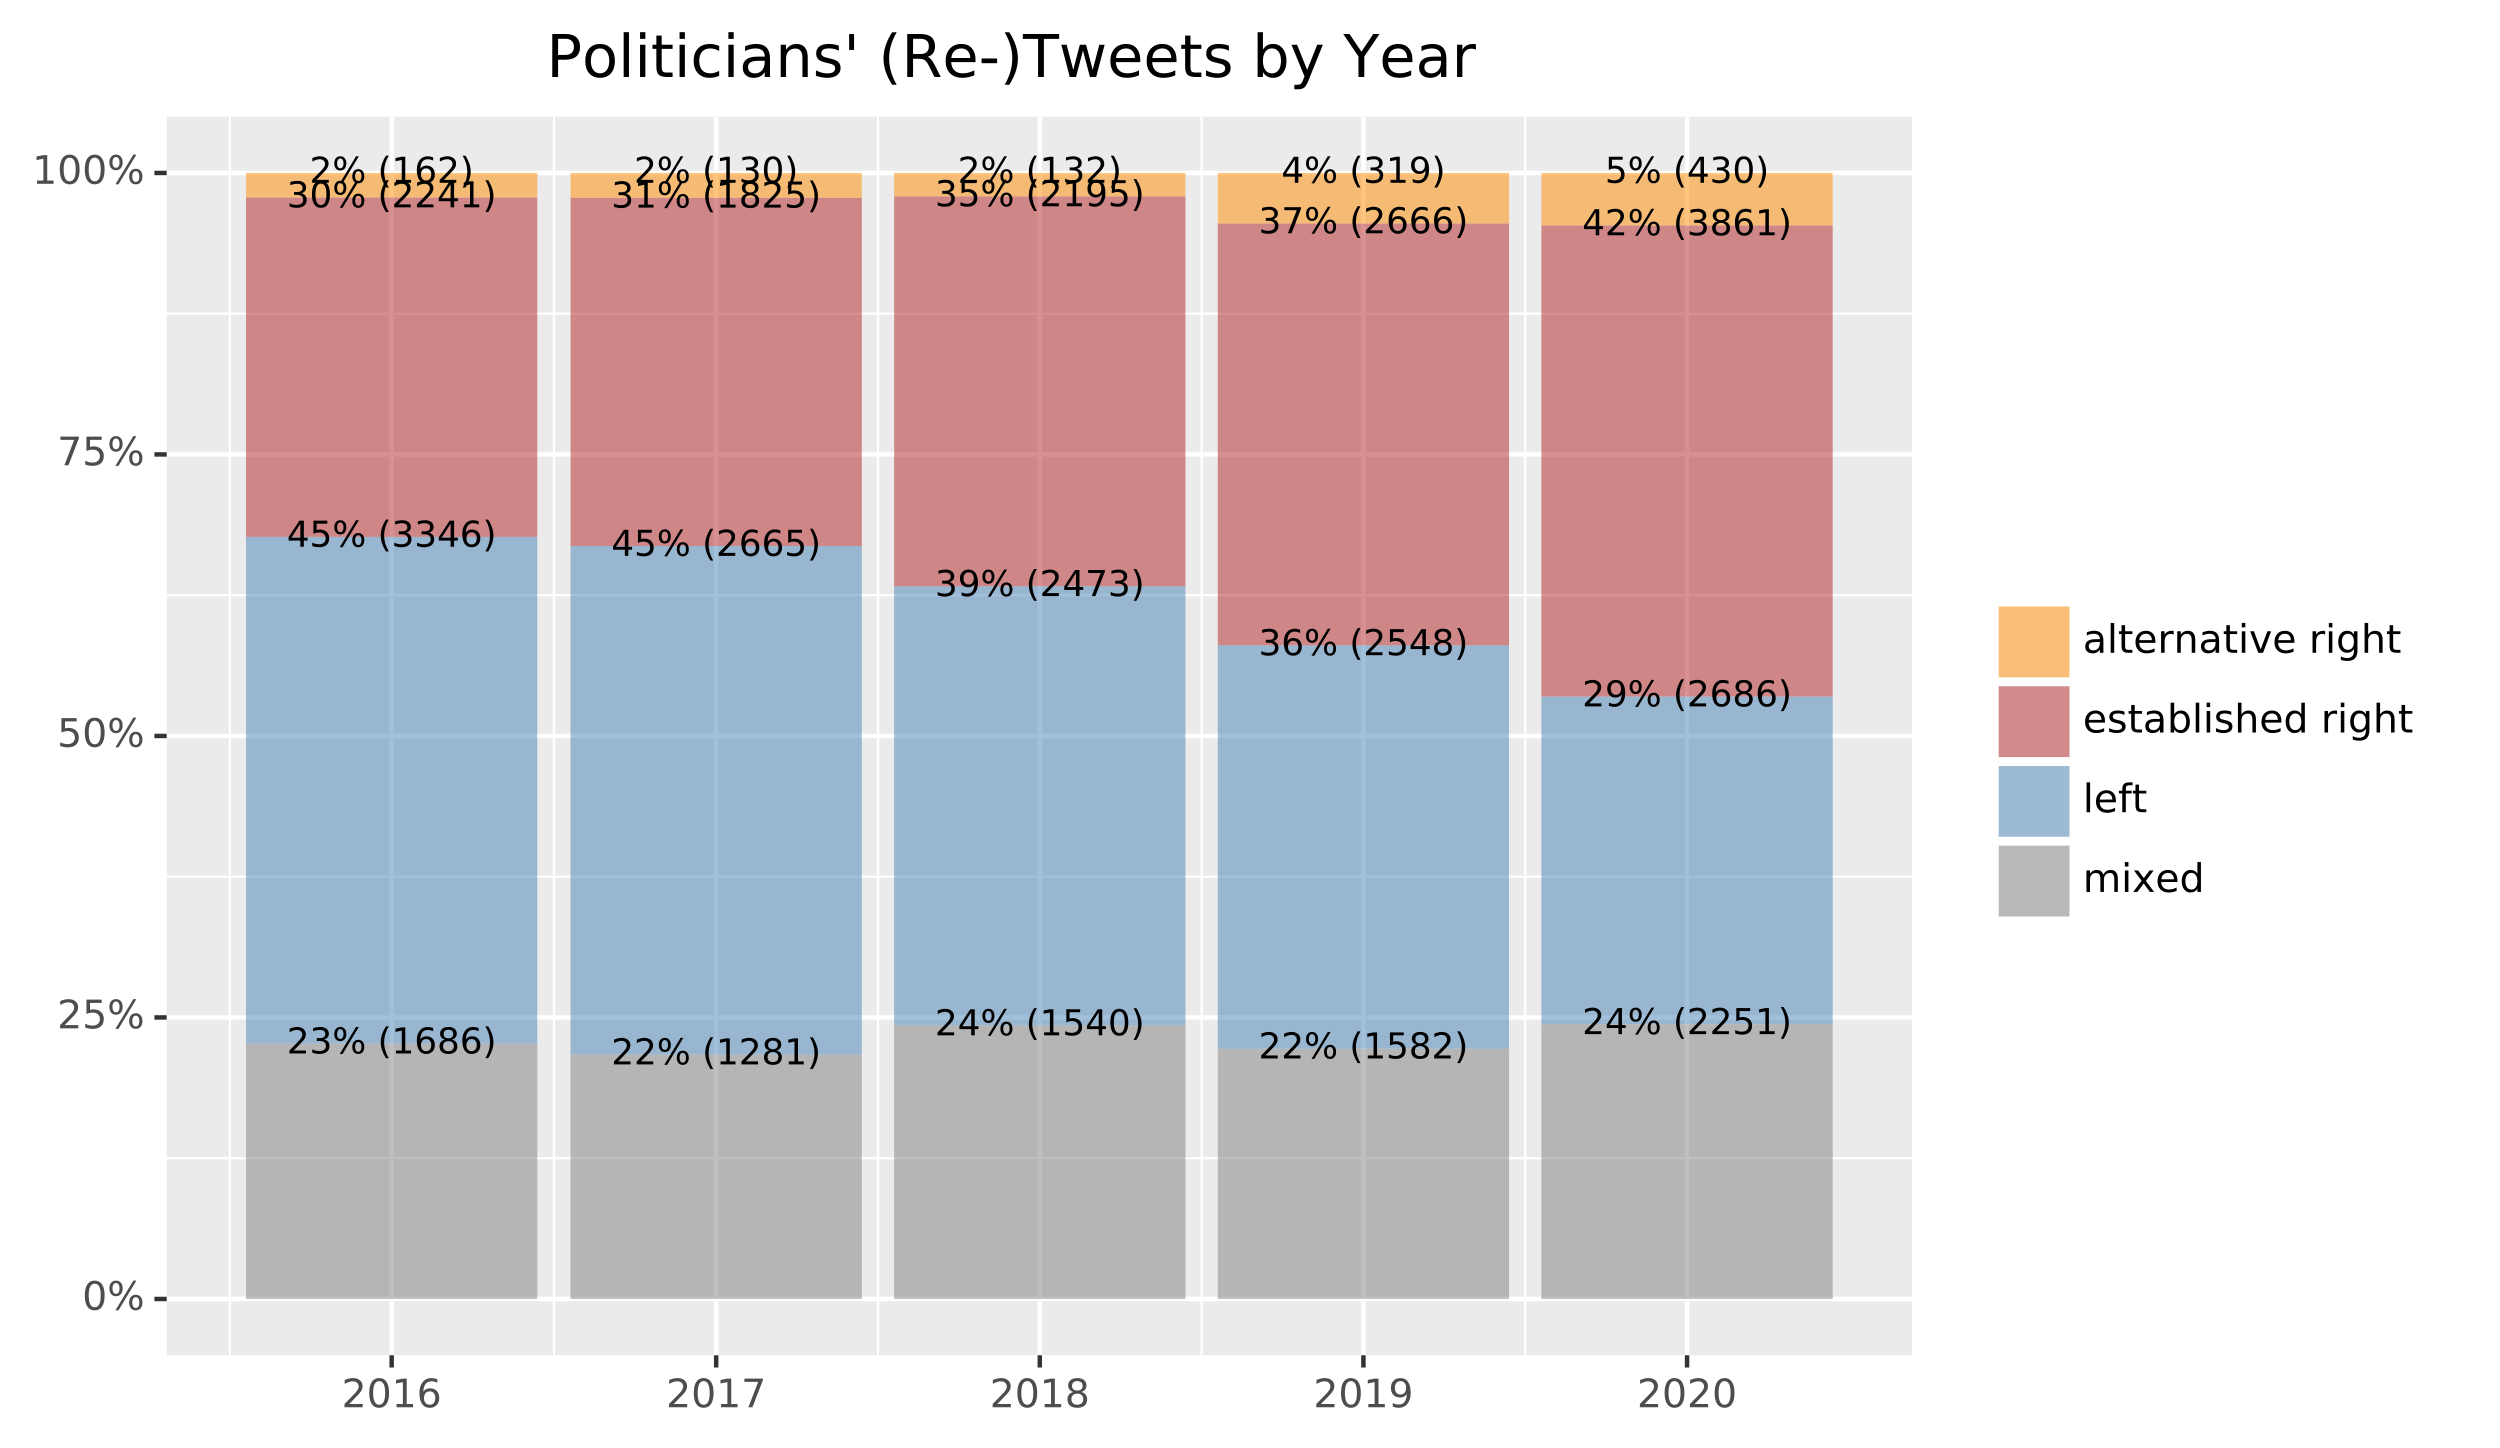 <?xml version="1.0" encoding="utf-8" standalone="no"?>
<!DOCTYPE svg PUBLIC "-//W3C//DTD SVG 1.1//EN"
  "http://www.w3.org/Graphics/SVG/1.1/DTD/svg11.dtd">
<!-- Created with matplotlib (https://matplotlib.org/) -->
<svg height="323.972pt" version="1.1" viewBox="0 0 559.501 323.972" width="559.501pt" xmlns="http://www.w3.org/2000/svg" xmlns:xlink="http://www.w3.org/1999/xlink">
 <defs>
  <style type="text/css">
*{stroke-linecap:butt;stroke-linejoin:round;}
  </style>
 </defs>
 <g id="figure_1">
  <g id="patch_1">
   <path d="M 0 323.972 
L 559.501 323.972 
L 559.501 0 
L 0 0 
z
" style="fill:#ffffff;stroke:#ffffff;stroke-linejoin:miter;"/>
  </g>
  <g id="axes_1">
   <g id="patch_2">
    <path d="M 37.308 303.305 
L 427.908 303.305 
L 427.908 26.105 
L 37.308 26.105 
z
" style="fill:#ebebeb;"/>
   </g>
   <g id="matplotlib.axis_1">
    <g id="xtick_1">
     <g id="line2d_1">
      <path clip-path="url(#p2672f83857)" d="M 87.655 303.305 
L 87.655 26.105 
" style="fill:none;stroke:#ffffff;"/>
     </g>
     <g id="line2d_2">
      <path d="M 87.655 303.305 
" style="fill:none;stroke:#333333;stroke-width:1.5;"/>
      <defs>
       <path d="M 0 0 
L 0 2.75 
" id="m03d752834e" style="stroke:#333333;"/>
      </defs>
      <g>
       <use style="fill:#333333;stroke:#333333;" x="87.655" xlink:href="#m03d752834e" y="303.305"/>
      </g>
     </g>
     <g id="text_1">
      <!-- 2016 -->
      <defs>
       <path d="M 19.188 8.297 
L 53.609 8.297 
L 53.609 0 
L 7.328 0 
L 7.328 8.297 
Q 12.938 14.109 22.625 23.891 
Q 32.328 33.688 34.812 36.531 
Q 39.547 41.844 41.422 45.531 
Q 43.312 49.219 43.312 52.781 
Q 43.312 58.594 39.234 62.25 
Q 35.156 65.922 28.609 65.922 
Q 23.969 65.922 18.812 64.312 
Q 13.672 62.703 7.812 59.422 
L 7.812 69.391 
Q 13.766 71.781 18.938 73 
Q 24.125 74.219 28.422 74.219 
Q 39.75 74.219 46.484 68.547 
Q 53.219 62.891 53.219 53.422 
Q 53.219 48.922 51.531 44.891 
Q 49.859 40.875 45.406 35.406 
Q 44.188 33.984 37.641 27.219 
Q 31.109 20.453 19.188 8.297 
z
" id="DejaVuSans-50"/>
       <path d="M 31.781 66.406 
Q 24.172 66.406 20.328 58.906 
Q 16.5 51.422 16.5 36.375 
Q 16.5 21.391 20.328 13.891 
Q 24.172 6.391 31.781 6.391 
Q 39.453 6.391 43.281 13.891 
Q 47.125 21.391 47.125 36.375 
Q 47.125 51.422 43.281 58.906 
Q 39.453 66.406 31.781 66.406 
z
M 31.781 74.219 
Q 44.047 74.219 50.516 64.516 
Q 56.984 54.828 56.984 36.375 
Q 56.984 17.969 50.516 8.266 
Q 44.047 -1.422 31.781 -1.422 
Q 19.531 -1.422 13.062 8.266 
Q 6.594 17.969 6.594 36.375 
Q 6.594 54.828 13.062 64.516 
Q 19.531 74.219 31.781 74.219 
z
" id="DejaVuSans-48"/>
       <path d="M 12.406 8.297 
L 28.516 8.297 
L 28.516 63.922 
L 10.984 60.406 
L 10.984 69.391 
L 28.422 72.906 
L 38.281 72.906 
L 38.281 8.297 
L 54.391 8.297 
L 54.391 0 
L 12.406 0 
z
" id="DejaVuSans-49"/>
       <path d="M 33.016 40.375 
Q 26.375 40.375 22.484 35.828 
Q 18.609 31.297 18.609 23.391 
Q 18.609 15.531 22.484 10.953 
Q 26.375 6.391 33.016 6.391 
Q 39.656 6.391 43.531 10.953 
Q 47.406 15.531 47.406 23.391 
Q 47.406 31.297 43.531 35.828 
Q 39.656 40.375 33.016 40.375 
z
M 52.594 71.297 
L 52.594 62.312 
Q 48.875 64.062 45.094 64.984 
Q 41.312 65.922 37.594 65.922 
Q 27.828 65.922 22.672 59.328 
Q 17.531 52.734 16.797 39.406 
Q 19.672 43.656 24.016 45.922 
Q 28.375 48.188 33.594 48.188 
Q 44.578 48.188 50.953 41.516 
Q 57.328 34.859 57.328 23.391 
Q 57.328 12.156 50.688 5.359 
Q 44.047 -1.422 33.016 -1.422 
Q 20.359 -1.422 13.672 8.266 
Q 6.984 17.969 6.984 36.375 
Q 6.984 53.656 15.188 63.938 
Q 23.391 74.219 37.203 74.219 
Q 40.922 74.219 44.703 73.484 
Q 48.484 72.75 52.594 71.297 
z
" id="DejaVuSans-54"/>
      </defs>
      <g style="fill:#4d4d4d;" transform="translate(76.457 314.942)scale(0.088 -0.088)">
       <use xlink:href="#DejaVuSans-50"/>
       <use x="63.623" xlink:href="#DejaVuSans-48"/>
       <use x="127.246" xlink:href="#DejaVuSans-49"/>
       <use x="190.869" xlink:href="#DejaVuSans-54"/>
      </g>
     </g>
    </g>
    <g id="xtick_2">
     <g id="line2d_3">
      <path clip-path="url(#p2672f83857)" d="M 160.281 303.305 
L 160.281 26.105 
" style="fill:none;stroke:#ffffff;"/>
     </g>
     <g id="line2d_4">
      <path d="M 160.281 303.305 
" style="fill:none;stroke:#333333;stroke-width:1.5;"/>
      <g>
       <use style="fill:#333333;stroke:#333333;" x="160.281" xlink:href="#m03d752834e" y="303.305"/>
      </g>
     </g>
     <g id="text_2">
      <!-- 2017 -->
      <defs>
       <path d="M 8.203 72.906 
L 55.078 72.906 
L 55.078 68.703 
L 28.609 0 
L 18.312 0 
L 43.219 64.594 
L 8.203 64.594 
z
" id="DejaVuSans-55"/>
      </defs>
      <g style="fill:#4d4d4d;" transform="translate(149.083 314.942)scale(0.088 -0.088)">
       <use xlink:href="#DejaVuSans-50"/>
       <use x="63.623" xlink:href="#DejaVuSans-48"/>
       <use x="127.246" xlink:href="#DejaVuSans-49"/>
       <use x="190.869" xlink:href="#DejaVuSans-55"/>
      </g>
     </g>
    </g>
    <g id="xtick_3">
     <g id="line2d_5">
      <path clip-path="url(#p2672f83857)" d="M 232.708 303.305 
L 232.708 26.105 
" style="fill:none;stroke:#ffffff;"/>
     </g>
     <g id="line2d_6">
      <path d="M 232.708 303.305 
" style="fill:none;stroke:#333333;stroke-width:1.5;"/>
      <g>
       <use style="fill:#333333;stroke:#333333;" x="232.708" xlink:href="#m03d752834e" y="303.305"/>
      </g>
     </g>
     <g id="text_3">
      <!-- 2018 -->
      <defs>
       <path d="M 31.781 34.625 
Q 24.75 34.625 20.719 30.859 
Q 16.703 27.094 16.703 20.516 
Q 16.703 13.922 20.719 10.156 
Q 24.75 6.391 31.781 6.391 
Q 38.812 6.391 42.859 10.172 
Q 46.922 13.969 46.922 20.516 
Q 46.922 27.094 42.891 30.859 
Q 38.875 34.625 31.781 34.625 
z
M 21.922 38.812 
Q 15.578 40.375 12.031 44.719 
Q 8.5 49.078 8.5 55.328 
Q 8.5 64.062 14.719 69.141 
Q 20.953 74.219 31.781 74.219 
Q 42.672 74.219 48.875 69.141 
Q 55.078 64.062 55.078 55.328 
Q 55.078 49.078 51.531 44.719 
Q 48 40.375 41.703 38.812 
Q 48.828 37.156 52.797 32.312 
Q 56.781 27.484 56.781 20.516 
Q 56.781 9.906 50.312 4.234 
Q 43.844 -1.422 31.781 -1.422 
Q 19.734 -1.422 13.25 4.234 
Q 6.781 9.906 6.781 20.516 
Q 6.781 27.484 10.781 32.312 
Q 14.797 37.156 21.922 38.812 
z
M 18.312 54.391 
Q 18.312 48.734 21.844 45.562 
Q 25.391 42.391 31.781 42.391 
Q 38.141 42.391 41.719 45.562 
Q 45.312 48.734 45.312 54.391 
Q 45.312 60.062 41.719 63.234 
Q 38.141 66.406 31.781 66.406 
Q 25.391 66.406 21.844 63.234 
Q 18.312 60.062 18.312 54.391 
z
" id="DejaVuSans-56"/>
      </defs>
      <g style="fill:#4d4d4d;" transform="translate(221.51 314.942)scale(0.088 -0.088)">
       <use xlink:href="#DejaVuSans-50"/>
       <use x="63.623" xlink:href="#DejaVuSans-48"/>
       <use x="127.246" xlink:href="#DejaVuSans-49"/>
       <use x="190.869" xlink:href="#DejaVuSans-56"/>
      </g>
     </g>
    </g>
    <g id="xtick_4">
     <g id="line2d_7">
      <path clip-path="url(#p2672f83857)" d="M 305.135 303.305 
L 305.135 26.105 
" style="fill:none;stroke:#ffffff;"/>
     </g>
     <g id="line2d_8">
      <path d="M 305.135 303.305 
" style="fill:none;stroke:#333333;stroke-width:1.5;"/>
      <g>
       <use style="fill:#333333;stroke:#333333;" x="305.135" xlink:href="#m03d752834e" y="303.305"/>
      </g>
     </g>
     <g id="text_4">
      <!-- 2019 -->
      <defs>
       <path d="M 10.984 1.516 
L 10.984 10.5 
Q 14.703 8.734 18.5 7.812 
Q 22.312 6.891 25.984 6.891 
Q 35.75 6.891 40.891 13.453 
Q 46.047 20.016 46.781 33.406 
Q 43.953 29.203 39.594 26.953 
Q 35.25 24.703 29.984 24.703 
Q 19.047 24.703 12.672 31.312 
Q 6.297 37.938 6.297 49.422 
Q 6.297 60.641 12.938 67.422 
Q 19.578 74.219 30.609 74.219 
Q 43.266 74.219 49.922 64.516 
Q 56.594 54.828 56.594 36.375 
Q 56.594 19.141 48.406 8.859 
Q 40.234 -1.422 26.422 -1.422 
Q 22.703 -1.422 18.891 -0.688 
Q 15.094 0.047 10.984 1.516 
z
M 30.609 32.422 
Q 37.25 32.422 41.125 36.953 
Q 45.016 41.5 45.016 49.422 
Q 45.016 57.281 41.125 61.844 
Q 37.25 66.406 30.609 66.406 
Q 23.969 66.406 20.094 61.844 
Q 16.219 57.281 16.219 49.422 
Q 16.219 41.5 20.094 36.953 
Q 23.969 32.422 30.609 32.422 
z
" id="DejaVuSans-57"/>
      </defs>
      <g style="fill:#4d4d4d;" transform="translate(293.937 314.942)scale(0.088 -0.088)">
       <use xlink:href="#DejaVuSans-50"/>
       <use x="63.623" xlink:href="#DejaVuSans-48"/>
       <use x="127.246" xlink:href="#DejaVuSans-49"/>
       <use x="190.869" xlink:href="#DejaVuSans-57"/>
      </g>
     </g>
    </g>
    <g id="xtick_5">
     <g id="line2d_9">
      <path clip-path="url(#p2672f83857)" d="M 377.562 303.305 
L 377.562 26.105 
" style="fill:none;stroke:#ffffff;"/>
     </g>
     <g id="line2d_10">
      <path d="M 377.562 303.305 
" style="fill:none;stroke:#333333;stroke-width:1.5;"/>
      <g>
       <use style="fill:#333333;stroke:#333333;" x="377.562" xlink:href="#m03d752834e" y="303.305"/>
      </g>
     </g>
     <g id="text_5">
      <!-- 2020 -->
      <g style="fill:#4d4d4d;" transform="translate(366.364 314.942)scale(0.088 -0.088)">
       <use xlink:href="#DejaVuSans-50"/>
       <use x="63.623" xlink:href="#DejaVuSans-48"/>
       <use x="127.246" xlink:href="#DejaVuSans-50"/>
       <use x="190.869" xlink:href="#DejaVuSans-48"/>
      </g>
     </g>
    </g>
    <g id="xtick_6">
     <g id="line2d_11">
      <path clip-path="url(#p2672f83857)" d="M 51.442 303.305 
L 51.442 26.105 
" style="fill:none;stroke:#ffffff;stroke-width:0.5;"/>
     </g>
    </g>
    <g id="xtick_7">
     <g id="line2d_12">
      <path clip-path="url(#p2672f83857)" d="M 123.968 303.305 
L 123.968 26.105 
" style="fill:none;stroke:#ffffff;stroke-width:0.5;"/>
     </g>
    </g>
    <g id="xtick_8">
     <g id="line2d_13">
      <path clip-path="url(#p2672f83857)" d="M 196.494 303.305 
L 196.494 26.105 
" style="fill:none;stroke:#ffffff;stroke-width:0.5;"/>
     </g>
    </g>
    <g id="xtick_9">
     <g id="line2d_14">
      <path clip-path="url(#p2672f83857)" d="M 268.921 303.305 
L 268.921 26.105 
" style="fill:none;stroke:#ffffff;stroke-width:0.5;"/>
     </g>
    </g>
    <g id="xtick_10">
     <g id="line2d_15">
      <path clip-path="url(#p2672f83857)" d="M 341.348 303.305 
L 341.348 26.105 
" style="fill:none;stroke:#ffffff;stroke-width:0.5;"/>
     </g>
    </g>
   </g>
   <g id="matplotlib.axis_2">
    <g id="ytick_1">
     <g id="line2d_16">
      <path clip-path="url(#p2672f83857)" d="M 37.308 290.705 
L 427.908 290.705 
" style="fill:none;stroke:#ffffff;"/>
     </g>
     <g id="line2d_17">
      <path d="M 37.308 290.705 
" style="fill:none;stroke:#333333;stroke-width:1.5;"/>
      <defs>
       <path d="M 0 0 
L -2.75 0 
" id="m0a51721f19" style="stroke:#333333;"/>
      </defs>
      <g>
       <use style="fill:#333333;stroke:#333333;" x="37.308" xlink:href="#m0a51721f19" y="290.705"/>
      </g>
     </g>
     <g id="text_6">
      <!-- 0% -->
      <defs>
       <path d="M 72.703 32.078 
Q 68.453 32.078 66.031 28.469 
Q 63.625 24.859 63.625 18.406 
Q 63.625 12.062 66.031 8.422 
Q 68.453 4.781 72.703 4.781 
Q 76.859 4.781 79.266 8.422 
Q 81.688 12.062 81.688 18.406 
Q 81.688 24.812 79.266 28.438 
Q 76.859 32.078 72.703 32.078 
z
M 72.703 38.281 
Q 80.422 38.281 84.953 32.906 
Q 89.5 27.547 89.5 18.406 
Q 89.5 9.281 84.938 3.922 
Q 80.375 -1.422 72.703 -1.422 
Q 64.891 -1.422 60.344 3.922 
Q 55.812 9.281 55.812 18.406 
Q 55.812 27.594 60.375 32.938 
Q 64.938 38.281 72.703 38.281 
z
M 22.312 68.016 
Q 18.109 68.016 15.688 64.375 
Q 13.281 60.75 13.281 54.391 
Q 13.281 47.953 15.672 44.328 
Q 18.062 40.719 22.312 40.719 
Q 26.562 40.719 28.969 44.328 
Q 31.391 47.953 31.391 54.391 
Q 31.391 60.688 28.953 64.344 
Q 26.516 68.016 22.312 68.016 
z
M 66.406 74.219 
L 74.219 74.219 
L 28.609 -1.422 
L 20.797 -1.422 
z
M 22.312 74.219 
Q 30.031 74.219 34.609 68.875 
Q 39.203 63.531 39.203 54.391 
Q 39.203 45.172 34.641 39.844 
Q 30.078 34.516 22.312 34.516 
Q 14.547 34.516 10.031 39.859 
Q 5.516 45.219 5.516 54.391 
Q 5.516 63.484 10.047 68.844 
Q 14.594 74.219 22.312 74.219 
z
" id="DejaVuSans-37"/>
      </defs>
      <g style="fill:#4d4d4d;" transform="translate(18.398 293.134)scale(0.088 -0.088)">
       <use xlink:href="#DejaVuSans-48"/>
       <use x="63.623" xlink:href="#DejaVuSans-37"/>
      </g>
     </g>
    </g>
    <g id="ytick_2">
     <g id="line2d_18">
      <path clip-path="url(#p2672f83857)" d="M 37.308 227.705 
L 427.908 227.705 
" style="fill:none;stroke:#ffffff;"/>
     </g>
     <g id="line2d_19">
      <path d="M 37.308 227.705 
" style="fill:none;stroke:#333333;stroke-width:1.5;"/>
      <g>
       <use style="fill:#333333;stroke:#333333;" x="37.308" xlink:href="#m0a51721f19" y="227.705"/>
      </g>
     </g>
     <g id="text_7">
      <!-- 25% -->
      <defs>
       <path d="M 10.797 72.906 
L 49.516 72.906 
L 49.516 64.594 
L 19.828 64.594 
L 19.828 46.734 
Q 21.969 47.469 24.109 47.828 
Q 26.266 48.188 28.422 48.188 
Q 40.625 48.188 47.75 41.5 
Q 54.891 34.812 54.891 23.391 
Q 54.891 11.625 47.562 5.094 
Q 40.234 -1.422 26.906 -1.422 
Q 22.312 -1.422 17.547 -0.641 
Q 12.797 0.141 7.719 1.703 
L 7.719 11.625 
Q 12.109 9.234 16.797 8.062 
Q 21.484 6.891 26.703 6.891 
Q 35.156 6.891 40.078 11.328 
Q 45.016 15.766 45.016 23.391 
Q 45.016 31 40.078 35.438 
Q 35.156 39.891 26.703 39.891 
Q 22.75 39.891 18.812 39.016 
Q 14.891 38.141 10.797 36.281 
z
" id="DejaVuSans-53"/>
      </defs>
      <g style="fill:#4d4d4d;" transform="translate(12.799 230.134)scale(0.088 -0.088)">
       <use xlink:href="#DejaVuSans-50"/>
       <use x="63.623" xlink:href="#DejaVuSans-53"/>
       <use x="127.246" xlink:href="#DejaVuSans-37"/>
      </g>
     </g>
    </g>
    <g id="ytick_3">
     <g id="line2d_20">
      <path clip-path="url(#p2672f83857)" d="M 37.308 164.705 
L 427.908 164.705 
" style="fill:none;stroke:#ffffff;"/>
     </g>
     <g id="line2d_21">
      <path d="M 37.308 164.705 
" style="fill:none;stroke:#333333;stroke-width:1.5;"/>
      <g>
       <use style="fill:#333333;stroke:#333333;" x="37.308" xlink:href="#m0a51721f19" y="164.705"/>
      </g>
     </g>
     <g id="text_8">
      <!-- 50% -->
      <g style="fill:#4d4d4d;" transform="translate(12.799 167.134)scale(0.088 -0.088)">
       <use xlink:href="#DejaVuSans-53"/>
       <use x="63.623" xlink:href="#DejaVuSans-48"/>
       <use x="127.246" xlink:href="#DejaVuSans-37"/>
      </g>
     </g>
    </g>
    <g id="ytick_4">
     <g id="line2d_22">
      <path clip-path="url(#p2672f83857)" d="M 37.308 101.705 
L 427.908 101.705 
" style="fill:none;stroke:#ffffff;"/>
     </g>
     <g id="line2d_23">
      <path d="M 37.308 101.705 
" style="fill:none;stroke:#333333;stroke-width:1.5;"/>
      <g>
       <use style="fill:#333333;stroke:#333333;" x="37.308" xlink:href="#m0a51721f19" y="101.705"/>
      </g>
     </g>
     <g id="text_9">
      <!-- 75% -->
      <g style="fill:#4d4d4d;" transform="translate(12.799 104.134)scale(0.088 -0.088)">
       <use xlink:href="#DejaVuSans-55"/>
       <use x="63.623" xlink:href="#DejaVuSans-53"/>
       <use x="127.246" xlink:href="#DejaVuSans-37"/>
      </g>
     </g>
    </g>
    <g id="ytick_5">
     <g id="line2d_24">
      <path clip-path="url(#p2672f83857)" d="M 37.308 38.705 
L 427.908 38.705 
" style="fill:none;stroke:#ffffff;"/>
     </g>
     <g id="line2d_25">
      <path d="M 37.308 38.705 
" style="fill:none;stroke:#333333;stroke-width:1.5;"/>
      <g>
       <use style="fill:#333333;stroke:#333333;" x="37.308" xlink:href="#m0a51721f19" y="38.705"/>
      </g>
     </g>
     <g id="text_10">
      <!-- 100% -->
      <g style="fill:#4d4d4d;" transform="translate(7.2 41.134)scale(0.088 -0.088)">
       <use xlink:href="#DejaVuSans-49"/>
       <use x="63.623" xlink:href="#DejaVuSans-48"/>
       <use x="127.246" xlink:href="#DejaVuSans-48"/>
       <use x="190.869" xlink:href="#DejaVuSans-37"/>
      </g>
     </g>
    </g>
    <g id="ytick_6">
     <g id="line2d_26">
      <path clip-path="url(#p2672f83857)" d="M 37.308 259.205 
L 427.908 259.205 
" style="fill:none;stroke:#ffffff;stroke-width:0.5;"/>
     </g>
    </g>
    <g id="ytick_7">
     <g id="line2d_27">
      <path clip-path="url(#p2672f83857)" d="M 37.308 196.205 
L 427.908 196.205 
" style="fill:none;stroke:#ffffff;stroke-width:0.5;"/>
     </g>
    </g>
    <g id="ytick_8">
     <g id="line2d_28">
      <path clip-path="url(#p2672f83857)" d="M 37.308 133.205 
L 427.908 133.205 
" style="fill:none;stroke:#ffffff;stroke-width:0.5;"/>
     </g>
    </g>
    <g id="ytick_9">
     <g id="line2d_29">
      <path clip-path="url(#p2672f83857)" d="M 37.308 70.205 
L 427.908 70.205 
" style="fill:none;stroke:#ffffff;stroke-width:0.5;"/>
     </g>
    </g>
   </g>
   <g id="PolyCollection_1">
    <path clip-path="url(#p2672f83857)" d="M 55.063 290.705 
L 55.063 233.561 
L 120.247 233.561 
L 120.247 290.705 
z
" style="fill:#808080;fill-opacity:0.502;"/>
    <path clip-path="url(#p2672f83857)" d="M 55.063 233.561 
L 55.063 120.152 
L 120.247 120.152 
L 120.247 233.561 
z
" style="fill:#4682b4;fill-opacity:0.502;"/>
    <path clip-path="url(#p2672f83857)" d="M 55.063 120.152 
L 55.063 44.196 
L 120.247 44.196 
L 120.247 120.152 
z
" style="fill:#b22222;fill-opacity:0.502;"/>
    <path clip-path="url(#p2672f83857)" d="M 55.063 44.196 
L 55.063 38.705 
L 120.247 38.705 
L 120.247 44.196 
z
" style="fill:#ff8c00;fill-opacity:0.502;"/>
    <path clip-path="url(#p2672f83857)" d="M 127.688 290.705 
L 127.688 236.001 
L 192.873 236.001 
L 192.873 290.705 
z
" style="fill:#808080;fill-opacity:0.502;"/>
    <path clip-path="url(#p2672f83857)" d="M 127.688 236.001 
L 127.688 122.193 
L 192.873 122.193 
L 192.873 236.001 
z
" style="fill:#4682b4;fill-opacity:0.502;"/>
    <path clip-path="url(#p2672f83857)" d="M 127.688 122.193 
L 127.688 44.257 
L 192.873 44.257 
L 192.873 122.193 
z
" style="fill:#b22222;fill-opacity:0.502;"/>
    <path clip-path="url(#p2672f83857)" d="M 127.688 44.257 
L 127.688 38.705 
L 192.873 38.705 
L 192.873 44.257 
z
" style="fill:#ff8c00;fill-opacity:0.502;"/>
    <path clip-path="url(#p2672f83857)" d="M 200.115 290.705 
L 200.115 229.494 
L 265.3 229.494 
L 265.3 290.705 
z
" style="fill:#808080;fill-opacity:0.502;"/>
    <path clip-path="url(#p2672f83857)" d="M 200.115 229.494 
L 200.115 131.198 
L 265.3 131.198 
L 265.3 229.494 
z
" style="fill:#4682b4;fill-opacity:0.502;"/>
    <path clip-path="url(#p2672f83857)" d="M 200.115 131.198 
L 200.115 43.952 
L 265.3 43.952 
L 265.3 131.198 
z
" style="fill:#b22222;fill-opacity:0.502;"/>
    <path clip-path="url(#p2672f83857)" d="M 200.115 43.952 
L 200.115 38.705 
L 265.3 38.705 
L 265.3 43.952 
z
" style="fill:#ff8c00;fill-opacity:0.502;"/>
    <path clip-path="url(#p2672f83857)" d="M 272.542 290.705 
L 272.542 234.674 
L 337.727 234.674 
L 337.727 290.705 
z
" style="fill:#808080;fill-opacity:0.502;"/>
    <path clip-path="url(#p2672f83857)" d="M 272.542 234.674 
L 272.542 144.428 
L 337.727 144.428 
L 337.727 234.674 
z
" style="fill:#4682b4;fill-opacity:0.502;"/>
    <path clip-path="url(#p2672f83857)" d="M 272.542 144.428 
L 272.542 50.004 
L 337.727 50.004 
L 337.727 144.428 
z
" style="fill:#b22222;fill-opacity:0.502;"/>
    <path clip-path="url(#p2672f83857)" d="M 272.542 50.004 
L 272.542 38.705 
L 337.727 38.705 
L 337.727 50.004 
z
" style="fill:#ff8c00;fill-opacity:0.502;"/>
    <path clip-path="url(#p2672f83857)" d="M 344.969 290.705 
L 344.969 229.235 
L 410.154 229.235 
L 410.154 290.705 
z
" style="fill:#808080;fill-opacity:0.502;"/>
    <path clip-path="url(#p2672f83857)" d="M 344.969 229.235 
L 344.969 155.885 
L 410.154 155.885 
L 410.154 229.235 
z
" style="fill:#4682b4;fill-opacity:0.502;"/>
    <path clip-path="url(#p2672f83857)" d="M 344.969 155.885 
L 344.969 50.448 
L 410.154 50.448 
L 410.154 155.885 
z
" style="fill:#b22222;fill-opacity:0.502;"/>
    <path clip-path="url(#p2672f83857)" d="M 344.969 50.448 
L 344.969 38.705 
L 410.154 38.705 
L 410.154 50.448 
z
" style="fill:#ff8c00;fill-opacity:0.502;"/>
   </g>
   <g id="text_11">
    <g clip-path="url(#p2672f83857)">
     <!-- 2% (162) -->
     <defs>
      <path id="DejaVuSans-32"/>
      <path d="M 31 75.875 
Q 24.469 64.656 21.281 53.656 
Q 18.109 42.672 18.109 31.391 
Q 18.109 20.125 21.312 9.062 
Q 24.516 -2 31 -13.188 
L 23.188 -13.188 
Q 15.875 -1.703 12.234 9.375 
Q 8.594 20.453 8.594 31.391 
Q 8.594 42.281 12.203 53.312 
Q 15.828 64.359 23.188 75.875 
z
" id="DejaVuSans-40"/>
      <path d="M 8.016 75.875 
L 15.828 75.875 
Q 23.141 64.359 26.781 53.312 
Q 30.422 42.281 30.422 31.391 
Q 30.422 20.453 26.781 9.375 
Q 23.141 -1.703 15.828 -13.188 
L 8.016 -13.188 
Q 14.5 -2 17.703 9.062 
Q 20.906 20.125 20.906 31.391 
Q 20.906 42.672 17.703 53.656 
Q 14.5 64.656 8.016 75.875 
z
" id="DejaVuSans-41"/>
     </defs>
     <g transform="translate(69.282 40.913)scale(0.08 -0.08)">
      <use xlink:href="#DejaVuSans-50"/>
      <use x="63.623" xlink:href="#DejaVuSans-37"/>
      <use x="158.643" xlink:href="#DejaVuSans-32"/>
      <use x="190.43" xlink:href="#DejaVuSans-40"/>
      <use x="229.443" xlink:href="#DejaVuSans-49"/>
      <use x="293.066" xlink:href="#DejaVuSans-54"/>
      <use x="356.689" xlink:href="#DejaVuSans-50"/>
      <use x="420.312" xlink:href="#DejaVuSans-41"/>
     </g>
    </g>
   </g>
   <g id="text_12">
    <g clip-path="url(#p2672f83857)">
     <!-- 2% (130) -->
     <defs>
      <path d="M 40.578 39.312 
Q 47.656 37.797 51.625 33 
Q 55.609 28.219 55.609 21.188 
Q 55.609 10.406 48.188 4.484 
Q 40.766 -1.422 27.094 -1.422 
Q 22.516 -1.422 17.656 -0.516 
Q 12.797 0.391 7.625 2.203 
L 7.625 11.719 
Q 11.719 9.328 16.594 8.109 
Q 21.484 6.891 26.812 6.891 
Q 36.078 6.891 40.938 10.547 
Q 45.797 14.203 45.797 21.188 
Q 45.797 27.641 41.281 31.266 
Q 36.766 34.906 28.719 34.906 
L 20.219 34.906 
L 20.219 43.016 
L 29.109 43.016 
Q 36.375 43.016 40.234 45.922 
Q 44.094 48.828 44.094 54.297 
Q 44.094 59.906 40.109 62.906 
Q 36.141 65.922 28.719 65.922 
Q 24.656 65.922 20.016 65.031 
Q 15.375 64.156 9.812 62.312 
L 9.812 71.094 
Q 15.438 72.656 20.344 73.438 
Q 25.25 74.219 29.594 74.219 
Q 40.828 74.219 47.359 69.109 
Q 53.906 64.016 53.906 55.328 
Q 53.906 49.266 50.438 45.094 
Q 46.969 40.922 40.578 39.312 
z
" id="DejaVuSans-51"/>
     </defs>
     <g transform="translate(141.907 40.913)scale(0.08 -0.08)">
      <use xlink:href="#DejaVuSans-50"/>
      <use x="63.623" xlink:href="#DejaVuSans-37"/>
      <use x="158.643" xlink:href="#DejaVuSans-32"/>
      <use x="190.43" xlink:href="#DejaVuSans-40"/>
      <use x="229.443" xlink:href="#DejaVuSans-49"/>
      <use x="293.066" xlink:href="#DejaVuSans-51"/>
      <use x="356.689" xlink:href="#DejaVuSans-48"/>
      <use x="420.312" xlink:href="#DejaVuSans-41"/>
     </g>
    </g>
   </g>
   <g id="text_13">
    <g clip-path="url(#p2672f83857)">
     <!-- 2% (132) -->
     <g transform="translate(214.334 40.913)scale(0.08 -0.08)">
      <use xlink:href="#DejaVuSans-50"/>
      <use x="63.623" xlink:href="#DejaVuSans-37"/>
      <use x="158.643" xlink:href="#DejaVuSans-32"/>
      <use x="190.43" xlink:href="#DejaVuSans-40"/>
      <use x="229.443" xlink:href="#DejaVuSans-49"/>
      <use x="293.066" xlink:href="#DejaVuSans-51"/>
      <use x="356.689" xlink:href="#DejaVuSans-50"/>
      <use x="420.312" xlink:href="#DejaVuSans-41"/>
     </g>
    </g>
   </g>
   <g id="text_14">
    <g clip-path="url(#p2672f83857)">
     <!-- 4% (319) -->
     <defs>
      <path d="M 37.797 64.312 
L 12.891 25.391 
L 37.797 25.391 
z
M 35.203 72.906 
L 47.609 72.906 
L 47.609 25.391 
L 58.016 25.391 
L 58.016 17.188 
L 47.609 17.188 
L 47.609 0 
L 37.797 0 
L 37.797 17.188 
L 4.891 17.188 
L 4.891 26.703 
z
" id="DejaVuSans-52"/>
     </defs>
     <g transform="translate(286.762 40.913)scale(0.08 -0.08)">
      <use xlink:href="#DejaVuSans-52"/>
      <use x="63.623" xlink:href="#DejaVuSans-37"/>
      <use x="158.643" xlink:href="#DejaVuSans-32"/>
      <use x="190.43" xlink:href="#DejaVuSans-40"/>
      <use x="229.443" xlink:href="#DejaVuSans-51"/>
      <use x="293.066" xlink:href="#DejaVuSans-49"/>
      <use x="356.689" xlink:href="#DejaVuSans-57"/>
      <use x="420.312" xlink:href="#DejaVuSans-41"/>
     </g>
    </g>
   </g>
   <g id="text_15">
    <g clip-path="url(#p2672f83857)">
     <!-- 5% (430) -->
     <g transform="translate(359.189 40.913)scale(0.08 -0.08)">
      <use xlink:href="#DejaVuSans-53"/>
      <use x="63.623" xlink:href="#DejaVuSans-37"/>
      <use x="158.643" xlink:href="#DejaVuSans-32"/>
      <use x="190.43" xlink:href="#DejaVuSans-40"/>
      <use x="229.443" xlink:href="#DejaVuSans-52"/>
      <use x="293.066" xlink:href="#DejaVuSans-51"/>
      <use x="356.689" xlink:href="#DejaVuSans-48"/>
      <use x="420.312" xlink:href="#DejaVuSans-41"/>
     </g>
    </g>
   </g>
   <g id="text_16">
    <g clip-path="url(#p2672f83857)">
     <!-- 30% (2241) -->
     <g transform="translate(64.192 46.404)scale(0.08 -0.08)">
      <use xlink:href="#DejaVuSans-51"/>
      <use x="63.623" xlink:href="#DejaVuSans-48"/>
      <use x="127.246" xlink:href="#DejaVuSans-37"/>
      <use x="222.266" xlink:href="#DejaVuSans-32"/>
      <use x="254.053" xlink:href="#DejaVuSans-40"/>
      <use x="293.066" xlink:href="#DejaVuSans-50"/>
      <use x="356.689" xlink:href="#DejaVuSans-50"/>
      <use x="420.312" xlink:href="#DejaVuSans-52"/>
      <use x="483.936" xlink:href="#DejaVuSans-49"/>
      <use x="547.559" xlink:href="#DejaVuSans-41"/>
     </g>
    </g>
   </g>
   <g id="text_17">
    <g clip-path="url(#p2672f83857)">
     <!-- 31% (1825) -->
     <g transform="translate(136.817 46.464)scale(0.08 -0.08)">
      <use xlink:href="#DejaVuSans-51"/>
      <use x="63.623" xlink:href="#DejaVuSans-49"/>
      <use x="127.246" xlink:href="#DejaVuSans-37"/>
      <use x="222.266" xlink:href="#DejaVuSans-32"/>
      <use x="254.053" xlink:href="#DejaVuSans-40"/>
      <use x="293.066" xlink:href="#DejaVuSans-49"/>
      <use x="356.689" xlink:href="#DejaVuSans-56"/>
      <use x="420.312" xlink:href="#DejaVuSans-50"/>
      <use x="483.936" xlink:href="#DejaVuSans-53"/>
      <use x="547.559" xlink:href="#DejaVuSans-41"/>
     </g>
    </g>
   </g>
   <g id="text_18">
    <g clip-path="url(#p2672f83857)">
     <!-- 35% (2195) -->
     <g transform="translate(209.244 46.16)scale(0.08 -0.08)">
      <use xlink:href="#DejaVuSans-51"/>
      <use x="63.623" xlink:href="#DejaVuSans-53"/>
      <use x="127.246" xlink:href="#DejaVuSans-37"/>
      <use x="222.266" xlink:href="#DejaVuSans-32"/>
      <use x="254.053" xlink:href="#DejaVuSans-40"/>
      <use x="293.066" xlink:href="#DejaVuSans-50"/>
      <use x="356.689" xlink:href="#DejaVuSans-49"/>
      <use x="420.312" xlink:href="#DejaVuSans-57"/>
      <use x="483.936" xlink:href="#DejaVuSans-53"/>
      <use x="547.559" xlink:href="#DejaVuSans-41"/>
     </g>
    </g>
   </g>
   <g id="text_19">
    <g clip-path="url(#p2672f83857)">
     <!-- 37% (2666) -->
     <g transform="translate(281.672 52.211)scale(0.08 -0.08)">
      <use xlink:href="#DejaVuSans-51"/>
      <use x="63.623" xlink:href="#DejaVuSans-55"/>
      <use x="127.246" xlink:href="#DejaVuSans-37"/>
      <use x="222.266" xlink:href="#DejaVuSans-32"/>
      <use x="254.053" xlink:href="#DejaVuSans-40"/>
      <use x="293.066" xlink:href="#DejaVuSans-50"/>
      <use x="356.689" xlink:href="#DejaVuSans-54"/>
      <use x="420.312" xlink:href="#DejaVuSans-54"/>
      <use x="483.936" xlink:href="#DejaVuSans-54"/>
      <use x="547.559" xlink:href="#DejaVuSans-41"/>
     </g>
    </g>
   </g>
   <g id="text_20">
    <g clip-path="url(#p2672f83857)">
     <!-- 42% (3861) -->
     <g transform="translate(354.099 52.655)scale(0.08 -0.08)">
      <use xlink:href="#DejaVuSans-52"/>
      <use x="63.623" xlink:href="#DejaVuSans-50"/>
      <use x="127.246" xlink:href="#DejaVuSans-37"/>
      <use x="222.266" xlink:href="#DejaVuSans-32"/>
      <use x="254.053" xlink:href="#DejaVuSans-40"/>
      <use x="293.066" xlink:href="#DejaVuSans-51"/>
      <use x="356.689" xlink:href="#DejaVuSans-56"/>
      <use x="420.312" xlink:href="#DejaVuSans-54"/>
      <use x="483.936" xlink:href="#DejaVuSans-49"/>
      <use x="547.559" xlink:href="#DejaVuSans-41"/>
     </g>
    </g>
   </g>
   <g id="text_21">
    <g clip-path="url(#p2672f83857)">
     <!-- 45% (3346) -->
     <g transform="translate(64.192 122.36)scale(0.08 -0.08)">
      <use xlink:href="#DejaVuSans-52"/>
      <use x="63.623" xlink:href="#DejaVuSans-53"/>
      <use x="127.246" xlink:href="#DejaVuSans-37"/>
      <use x="222.266" xlink:href="#DejaVuSans-32"/>
      <use x="254.053" xlink:href="#DejaVuSans-40"/>
      <use x="293.066" xlink:href="#DejaVuSans-51"/>
      <use x="356.689" xlink:href="#DejaVuSans-51"/>
      <use x="420.312" xlink:href="#DejaVuSans-52"/>
      <use x="483.936" xlink:href="#DejaVuSans-54"/>
      <use x="547.559" xlink:href="#DejaVuSans-41"/>
     </g>
    </g>
   </g>
   <g id="text_22">
    <g clip-path="url(#p2672f83857)">
     <!-- 45% (2665) -->
     <g transform="translate(136.817 124.4)scale(0.08 -0.08)">
      <use xlink:href="#DejaVuSans-52"/>
      <use x="63.623" xlink:href="#DejaVuSans-53"/>
      <use x="127.246" xlink:href="#DejaVuSans-37"/>
      <use x="222.266" xlink:href="#DejaVuSans-32"/>
      <use x="254.053" xlink:href="#DejaVuSans-40"/>
      <use x="293.066" xlink:href="#DejaVuSans-50"/>
      <use x="356.689" xlink:href="#DejaVuSans-54"/>
      <use x="420.312" xlink:href="#DejaVuSans-54"/>
      <use x="483.936" xlink:href="#DejaVuSans-53"/>
      <use x="547.559" xlink:href="#DejaVuSans-41"/>
     </g>
    </g>
   </g>
   <g id="text_23">
    <g clip-path="url(#p2672f83857)">
     <!-- 39% (2473) -->
     <g transform="translate(209.244 133.406)scale(0.08 -0.08)">
      <use xlink:href="#DejaVuSans-51"/>
      <use x="63.623" xlink:href="#DejaVuSans-57"/>
      <use x="127.246" xlink:href="#DejaVuSans-37"/>
      <use x="222.266" xlink:href="#DejaVuSans-32"/>
      <use x="254.053" xlink:href="#DejaVuSans-40"/>
      <use x="293.066" xlink:href="#DejaVuSans-50"/>
      <use x="356.689" xlink:href="#DejaVuSans-52"/>
      <use x="420.312" xlink:href="#DejaVuSans-55"/>
      <use x="483.936" xlink:href="#DejaVuSans-51"/>
      <use x="547.559" xlink:href="#DejaVuSans-41"/>
     </g>
    </g>
   </g>
   <g id="text_24">
    <g clip-path="url(#p2672f83857)">
     <!-- 36% (2548) -->
     <g transform="translate(281.672 146.636)scale(0.08 -0.08)">
      <use xlink:href="#DejaVuSans-51"/>
      <use x="63.623" xlink:href="#DejaVuSans-54"/>
      <use x="127.246" xlink:href="#DejaVuSans-37"/>
      <use x="222.266" xlink:href="#DejaVuSans-32"/>
      <use x="254.053" xlink:href="#DejaVuSans-40"/>
      <use x="293.066" xlink:href="#DejaVuSans-50"/>
      <use x="356.689" xlink:href="#DejaVuSans-53"/>
      <use x="420.312" xlink:href="#DejaVuSans-52"/>
      <use x="483.936" xlink:href="#DejaVuSans-56"/>
      <use x="547.559" xlink:href="#DejaVuSans-41"/>
     </g>
    </g>
   </g>
   <g id="text_25">
    <g clip-path="url(#p2672f83857)">
     <!-- 29% (2686) -->
     <g transform="translate(354.099 158.092)scale(0.08 -0.08)">
      <use xlink:href="#DejaVuSans-50"/>
      <use x="63.623" xlink:href="#DejaVuSans-57"/>
      <use x="127.246" xlink:href="#DejaVuSans-37"/>
      <use x="222.266" xlink:href="#DejaVuSans-32"/>
      <use x="254.053" xlink:href="#DejaVuSans-40"/>
      <use x="293.066" xlink:href="#DejaVuSans-50"/>
      <use x="356.689" xlink:href="#DejaVuSans-54"/>
      <use x="420.312" xlink:href="#DejaVuSans-56"/>
      <use x="483.936" xlink:href="#DejaVuSans-54"/>
      <use x="547.559" xlink:href="#DejaVuSans-41"/>
     </g>
    </g>
   </g>
   <g id="text_26">
    <g clip-path="url(#p2672f83857)">
     <!-- 23% (1686) -->
     <g transform="translate(64.192 235.768)scale(0.08 -0.08)">
      <use xlink:href="#DejaVuSans-50"/>
      <use x="63.623" xlink:href="#DejaVuSans-51"/>
      <use x="127.246" xlink:href="#DejaVuSans-37"/>
      <use x="222.266" xlink:href="#DejaVuSans-32"/>
      <use x="254.053" xlink:href="#DejaVuSans-40"/>
      <use x="293.066" xlink:href="#DejaVuSans-49"/>
      <use x="356.689" xlink:href="#DejaVuSans-54"/>
      <use x="420.312" xlink:href="#DejaVuSans-56"/>
      <use x="483.936" xlink:href="#DejaVuSans-54"/>
      <use x="547.559" xlink:href="#DejaVuSans-41"/>
     </g>
    </g>
   </g>
   <g id="text_27">
    <g clip-path="url(#p2672f83857)">
     <!-- 22% (1281) -->
     <g transform="translate(136.817 238.208)scale(0.08 -0.08)">
      <use xlink:href="#DejaVuSans-50"/>
      <use x="63.623" xlink:href="#DejaVuSans-50"/>
      <use x="127.246" xlink:href="#DejaVuSans-37"/>
      <use x="222.266" xlink:href="#DejaVuSans-32"/>
      <use x="254.053" xlink:href="#DejaVuSans-40"/>
      <use x="293.066" xlink:href="#DejaVuSans-49"/>
      <use x="356.689" xlink:href="#DejaVuSans-50"/>
      <use x="420.312" xlink:href="#DejaVuSans-56"/>
      <use x="483.936" xlink:href="#DejaVuSans-49"/>
      <use x="547.559" xlink:href="#DejaVuSans-41"/>
     </g>
    </g>
   </g>
   <g id="text_28">
    <g clip-path="url(#p2672f83857)">
     <!-- 24% (1540) -->
     <g transform="translate(209.244 231.702)scale(0.08 -0.08)">
      <use xlink:href="#DejaVuSans-50"/>
      <use x="63.623" xlink:href="#DejaVuSans-52"/>
      <use x="127.246" xlink:href="#DejaVuSans-37"/>
      <use x="222.266" xlink:href="#DejaVuSans-32"/>
      <use x="254.053" xlink:href="#DejaVuSans-40"/>
      <use x="293.066" xlink:href="#DejaVuSans-49"/>
      <use x="356.689" xlink:href="#DejaVuSans-53"/>
      <use x="420.312" xlink:href="#DejaVuSans-52"/>
      <use x="483.936" xlink:href="#DejaVuSans-48"/>
      <use x="547.559" xlink:href="#DejaVuSans-41"/>
     </g>
    </g>
   </g>
   <g id="text_29">
    <g clip-path="url(#p2672f83857)">
     <!-- 22% (1582) -->
     <g transform="translate(281.672 236.881)scale(0.08 -0.08)">
      <use xlink:href="#DejaVuSans-50"/>
      <use x="63.623" xlink:href="#DejaVuSans-50"/>
      <use x="127.246" xlink:href="#DejaVuSans-37"/>
      <use x="222.266" xlink:href="#DejaVuSans-32"/>
      <use x="254.053" xlink:href="#DejaVuSans-40"/>
      <use x="293.066" xlink:href="#DejaVuSans-49"/>
      <use x="356.689" xlink:href="#DejaVuSans-53"/>
      <use x="420.312" xlink:href="#DejaVuSans-56"/>
      <use x="483.936" xlink:href="#DejaVuSans-50"/>
      <use x="547.559" xlink:href="#DejaVuSans-41"/>
     </g>
    </g>
   </g>
   <g id="text_30">
    <g clip-path="url(#p2672f83857)">
     <!-- 24% (2251) -->
     <g transform="translate(354.099 231.442)scale(0.08 -0.08)">
      <use xlink:href="#DejaVuSans-50"/>
      <use x="63.623" xlink:href="#DejaVuSans-52"/>
      <use x="127.246" xlink:href="#DejaVuSans-37"/>
      <use x="222.266" xlink:href="#DejaVuSans-32"/>
      <use x="254.053" xlink:href="#DejaVuSans-40"/>
      <use x="293.066" xlink:href="#DejaVuSans-50"/>
      <use x="356.689" xlink:href="#DejaVuSans-50"/>
      <use x="420.312" xlink:href="#DejaVuSans-53"/>
      <use x="483.936" xlink:href="#DejaVuSans-49"/>
      <use x="547.559" xlink:href="#DejaVuSans-41"/>
     </g>
    </g>
   </g>
   <g id="patch_3">
    <path d="M 435.108 217.308 
L 552.301 217.308 
L 552.301 108.502 
L 435.108 108.502 
z
" style="fill:#ffffff;"/>
   </g>
   <g id="patch_4">
    <path clip-path="url(#p61d07f757a)" d="M 447.308 151.588 
L 463.148 151.588 
L 463.148 135.748 
L 447.308 135.748 
z
" style="fill:#f2f2f2;"/>
   </g>
   <g id="patch_5">
    <path clip-path="url(#p61d07f757a)" d="M 447.308 151.588 
L 463.148 151.588 
L 463.148 135.748 
L 447.308 135.748 
z
" style="fill:#ff8c00;fill-opacity:0.502;"/>
   </g>
   <g id="text_31">
    <!-- alternative right -->
    <defs>
     <path d="M 34.281 27.484 
Q 23.391 27.484 19.188 25 
Q 14.984 22.516 14.984 16.5 
Q 14.984 11.719 18.141 8.906 
Q 21.297 6.109 26.703 6.109 
Q 34.188 6.109 38.703 11.406 
Q 43.219 16.703 43.219 25.484 
L 43.219 27.484 
z
M 52.203 31.203 
L 52.203 0 
L 43.219 0 
L 43.219 8.297 
Q 40.141 3.328 35.547 0.953 
Q 30.953 -1.422 24.312 -1.422 
Q 15.922 -1.422 10.953 3.297 
Q 6 8.016 6 15.922 
Q 6 25.141 12.172 29.828 
Q 18.359 34.516 30.609 34.516 
L 43.219 34.516 
L 43.219 35.406 
Q 43.219 41.609 39.141 45 
Q 35.062 48.391 27.688 48.391 
Q 23 48.391 18.547 47.266 
Q 14.109 46.141 10.016 43.891 
L 10.016 52.203 
Q 14.938 54.109 19.578 55.047 
Q 24.219 56 28.609 56 
Q 40.484 56 46.344 49.844 
Q 52.203 43.703 52.203 31.203 
z
" id="DejaVuSans-97"/>
     <path d="M 9.422 75.984 
L 18.406 75.984 
L 18.406 0 
L 9.422 0 
z
" id="DejaVuSans-108"/>
     <path d="M 18.312 70.219 
L 18.312 54.688 
L 36.812 54.688 
L 36.812 47.703 
L 18.312 47.703 
L 18.312 18.016 
Q 18.312 11.328 20.141 9.422 
Q 21.969 7.516 27.594 7.516 
L 36.812 7.516 
L 36.812 0 
L 27.594 0 
Q 17.188 0 13.234 3.875 
Q 9.281 7.766 9.281 18.016 
L 9.281 47.703 
L 2.688 47.703 
L 2.688 54.688 
L 9.281 54.688 
L 9.281 70.219 
z
" id="DejaVuSans-116"/>
     <path d="M 56.203 29.594 
L 56.203 25.203 
L 14.891 25.203 
Q 15.484 15.922 20.484 11.062 
Q 25.484 6.203 34.422 6.203 
Q 39.594 6.203 44.453 7.469 
Q 49.312 8.734 54.109 11.281 
L 54.109 2.781 
Q 49.266 0.734 44.188 -0.344 
Q 39.109 -1.422 33.891 -1.422 
Q 20.797 -1.422 13.156 6.188 
Q 5.516 13.812 5.516 26.812 
Q 5.516 40.234 12.766 48.109 
Q 20.016 56 32.328 56 
Q 43.359 56 49.781 48.891 
Q 56.203 41.797 56.203 29.594 
z
M 47.219 32.234 
Q 47.125 39.594 43.094 43.984 
Q 39.062 48.391 32.422 48.391 
Q 24.906 48.391 20.391 44.141 
Q 15.875 39.891 15.188 32.172 
z
" id="DejaVuSans-101"/>
     <path d="M 41.109 46.297 
Q 39.594 47.172 37.812 47.578 
Q 36.031 48 33.891 48 
Q 26.266 48 22.188 43.047 
Q 18.109 38.094 18.109 28.812 
L 18.109 0 
L 9.078 0 
L 9.078 54.688 
L 18.109 54.688 
L 18.109 46.188 
Q 20.953 51.172 25.484 53.578 
Q 30.031 56 36.531 56 
Q 37.453 56 38.578 55.875 
Q 39.703 55.766 41.062 55.516 
z
" id="DejaVuSans-114"/>
     <path d="M 54.891 33.016 
L 54.891 0 
L 45.906 0 
L 45.906 32.719 
Q 45.906 40.484 42.875 44.328 
Q 39.844 48.188 33.797 48.188 
Q 26.516 48.188 22.312 43.547 
Q 18.109 38.922 18.109 30.906 
L 18.109 0 
L 9.078 0 
L 9.078 54.688 
L 18.109 54.688 
L 18.109 46.188 
Q 21.344 51.125 25.703 53.562 
Q 30.078 56 35.797 56 
Q 45.219 56 50.047 50.172 
Q 54.891 44.344 54.891 33.016 
z
" id="DejaVuSans-110"/>
     <path d="M 9.422 54.688 
L 18.406 54.688 
L 18.406 0 
L 9.422 0 
z
M 9.422 75.984 
L 18.406 75.984 
L 18.406 64.594 
L 9.422 64.594 
z
" id="DejaVuSans-105"/>
     <path d="M 2.984 54.688 
L 12.5 54.688 
L 29.594 8.797 
L 46.688 54.688 
L 56.203 54.688 
L 35.688 0 
L 23.484 0 
z
" id="DejaVuSans-118"/>
     <path d="M 45.406 27.984 
Q 45.406 37.75 41.375 43.109 
Q 37.359 48.484 30.078 48.484 
Q 22.859 48.484 18.828 43.109 
Q 14.797 37.75 14.797 27.984 
Q 14.797 18.266 18.828 12.891 
Q 22.859 7.516 30.078 7.516 
Q 37.359 7.516 41.375 12.891 
Q 45.406 18.266 45.406 27.984 
z
M 54.391 6.781 
Q 54.391 -7.172 48.188 -13.984 
Q 42 -20.797 29.203 -20.797 
Q 24.469 -20.797 20.266 -20.094 
Q 16.062 -19.391 12.109 -17.922 
L 12.109 -9.188 
Q 16.062 -11.328 19.922 -12.344 
Q 23.781 -13.375 27.781 -13.375 
Q 36.625 -13.375 41.016 -8.766 
Q 45.406 -4.156 45.406 5.172 
L 45.406 9.625 
Q 42.625 4.781 38.281 2.391 
Q 33.938 0 27.875 0 
Q 17.828 0 11.672 7.656 
Q 5.516 15.328 5.516 27.984 
Q 5.516 40.672 11.672 48.328 
Q 17.828 56 27.875 56 
Q 33.938 56 38.281 53.609 
Q 42.625 51.219 45.406 46.391 
L 45.406 54.688 
L 54.391 54.688 
z
" id="DejaVuSans-103"/>
     <path d="M 54.891 33.016 
L 54.891 0 
L 45.906 0 
L 45.906 32.719 
Q 45.906 40.484 42.875 44.328 
Q 39.844 48.188 33.797 48.188 
Q 26.516 48.188 22.312 43.547 
Q 18.109 38.922 18.109 30.906 
L 18.109 0 
L 9.078 0 
L 9.078 75.984 
L 18.109 75.984 
L 18.109 46.188 
Q 21.344 51.125 25.703 53.562 
Q 30.078 56 35.797 56 
Q 45.219 56 50.047 50.172 
Q 54.891 44.344 54.891 33.016 
z
" id="DejaVuSans-104"/>
    </defs>
    <g transform="translate(466.148 146.097)scale(0.088 -0.088)">
     <use xlink:href="#DejaVuSans-97"/>
     <use x="61.279" xlink:href="#DejaVuSans-108"/>
     <use x="89.062" xlink:href="#DejaVuSans-116"/>
     <use x="128.271" xlink:href="#DejaVuSans-101"/>
     <use x="189.795" xlink:href="#DejaVuSans-114"/>
     <use x="230.893" xlink:href="#DejaVuSans-110"/>
     <use x="294.271" xlink:href="#DejaVuSans-97"/>
     <use x="355.551" xlink:href="#DejaVuSans-116"/>
     <use x="394.76" xlink:href="#DejaVuSans-105"/>
     <use x="422.543" xlink:href="#DejaVuSans-118"/>
     <use x="481.723" xlink:href="#DejaVuSans-101"/>
     <use x="543.246" xlink:href="#DejaVuSans-32"/>
     <use x="575.033" xlink:href="#DejaVuSans-114"/>
     <use x="616.146" xlink:href="#DejaVuSans-105"/>
     <use x="643.93" xlink:href="#DejaVuSans-103"/>
     <use x="707.406" xlink:href="#DejaVuSans-104"/>
     <use x="770.785" xlink:href="#DejaVuSans-116"/>
    </g>
   </g>
   <g id="patch_6">
    <path clip-path="url(#p4f846b18ec)" d="M 447.308 169.428 
L 463.148 169.428 
L 463.148 153.588 
L 447.308 153.588 
z
" style="fill:#f2f2f2;"/>
   </g>
   <g id="patch_7">
    <path clip-path="url(#p4f846b18ec)" d="M 447.308 169.428 
L 463.148 169.428 
L 463.148 153.588 
L 447.308 153.588 
z
" style="fill:#b22222;fill-opacity:0.502;"/>
   </g>
   <g id="text_32">
    <!-- established right -->
    <defs>
     <path d="M 44.281 53.078 
L 44.281 44.578 
Q 40.484 46.531 36.375 47.5 
Q 32.281 48.484 27.875 48.484 
Q 21.188 48.484 17.844 46.438 
Q 14.5 44.391 14.5 40.281 
Q 14.5 37.156 16.891 35.375 
Q 19.281 33.594 26.516 31.984 
L 29.594 31.297 
Q 39.156 29.25 43.188 25.516 
Q 47.219 21.781 47.219 15.094 
Q 47.219 7.469 41.188 3.016 
Q 35.156 -1.422 24.609 -1.422 
Q 20.219 -1.422 15.453 -0.562 
Q 10.688 0.297 5.422 2 
L 5.422 11.281 
Q 10.406 8.688 15.234 7.391 
Q 20.062 6.109 24.812 6.109 
Q 31.156 6.109 34.562 8.281 
Q 37.984 10.453 37.984 14.406 
Q 37.984 18.062 35.516 20.016 
Q 33.062 21.969 24.703 23.781 
L 21.578 24.516 
Q 13.234 26.266 9.516 29.906 
Q 5.812 33.547 5.812 39.891 
Q 5.812 47.609 11.281 51.797 
Q 16.75 56 26.812 56 
Q 31.781 56 36.172 55.266 
Q 40.578 54.547 44.281 53.078 
z
" id="DejaVuSans-115"/>
     <path d="M 48.688 27.297 
Q 48.688 37.203 44.609 42.844 
Q 40.531 48.484 33.406 48.484 
Q 26.266 48.484 22.188 42.844 
Q 18.109 37.203 18.109 27.297 
Q 18.109 17.391 22.188 11.75 
Q 26.266 6.109 33.406 6.109 
Q 40.531 6.109 44.609 11.75 
Q 48.688 17.391 48.688 27.297 
z
M 18.109 46.391 
Q 20.953 51.266 25.266 53.625 
Q 29.594 56 35.594 56 
Q 45.562 56 51.781 48.094 
Q 58.016 40.188 58.016 27.297 
Q 58.016 14.406 51.781 6.484 
Q 45.562 -1.422 35.594 -1.422 
Q 29.594 -1.422 25.266 0.953 
Q 20.953 3.328 18.109 8.203 
L 18.109 0 
L 9.078 0 
L 9.078 75.984 
L 18.109 75.984 
z
" id="DejaVuSans-98"/>
     <path d="M 45.406 46.391 
L 45.406 75.984 
L 54.391 75.984 
L 54.391 0 
L 45.406 0 
L 45.406 8.203 
Q 42.578 3.328 38.25 0.953 
Q 33.938 -1.422 27.875 -1.422 
Q 17.969 -1.422 11.734 6.484 
Q 5.516 14.406 5.516 27.297 
Q 5.516 40.188 11.734 48.094 
Q 17.969 56 27.875 56 
Q 33.938 56 38.25 53.625 
Q 42.578 51.266 45.406 46.391 
z
M 14.797 27.297 
Q 14.797 17.391 18.875 11.75 
Q 22.953 6.109 30.078 6.109 
Q 37.203 6.109 41.297 11.75 
Q 45.406 17.391 45.406 27.297 
Q 45.406 37.203 41.297 42.844 
Q 37.203 48.484 30.078 48.484 
Q 22.953 48.484 18.875 42.844 
Q 14.797 37.203 14.797 27.297 
z
" id="DejaVuSans-100"/>
    </defs>
    <g transform="translate(466.148 163.937)scale(0.088 -0.088)">
     <use xlink:href="#DejaVuSans-101"/>
     <use x="61.523" xlink:href="#DejaVuSans-115"/>
     <use x="113.623" xlink:href="#DejaVuSans-116"/>
     <use x="152.832" xlink:href="#DejaVuSans-97"/>
     <use x="214.111" xlink:href="#DejaVuSans-98"/>
     <use x="277.588" xlink:href="#DejaVuSans-108"/>
     <use x="305.371" xlink:href="#DejaVuSans-105"/>
     <use x="333.154" xlink:href="#DejaVuSans-115"/>
     <use x="385.254" xlink:href="#DejaVuSans-104"/>
     <use x="448.633" xlink:href="#DejaVuSans-101"/>
     <use x="510.156" xlink:href="#DejaVuSans-100"/>
     <use x="573.633" xlink:href="#DejaVuSans-32"/>
     <use x="605.42" xlink:href="#DejaVuSans-114"/>
     <use x="646.533" xlink:href="#DejaVuSans-105"/>
     <use x="674.316" xlink:href="#DejaVuSans-103"/>
     <use x="737.793" xlink:href="#DejaVuSans-104"/>
     <use x="801.172" xlink:href="#DejaVuSans-116"/>
    </g>
   </g>
   <g id="patch_8">
    <path clip-path="url(#p3e277cdc1e)" d="M 447.308 187.268 
L 463.148 187.268 
L 463.148 171.428 
L 447.308 171.428 
z
" style="fill:#f2f2f2;"/>
   </g>
   <g id="patch_9">
    <path clip-path="url(#p3e277cdc1e)" d="M 447.308 187.268 
L 463.148 187.268 
L 463.148 171.428 
L 447.308 171.428 
z
" style="fill:#4682b4;fill-opacity:0.502;"/>
   </g>
   <g id="text_33">
    <!-- left -->
    <defs>
     <path d="M 37.109 75.984 
L 37.109 68.5 
L 28.516 68.5 
Q 23.688 68.5 21.797 66.547 
Q 19.922 64.594 19.922 59.516 
L 19.922 54.688 
L 34.719 54.688 
L 34.719 47.703 
L 19.922 47.703 
L 19.922 0 
L 10.891 0 
L 10.891 47.703 
L 2.297 47.703 
L 2.297 54.688 
L 10.891 54.688 
L 10.891 58.5 
Q 10.891 67.625 15.141 71.797 
Q 19.391 75.984 28.609 75.984 
z
" id="DejaVuSans-102"/>
    </defs>
    <g transform="translate(466.148 181.777)scale(0.088 -0.088)">
     <use xlink:href="#DejaVuSans-108"/>
     <use x="27.783" xlink:href="#DejaVuSans-101"/>
     <use x="89.307" xlink:href="#DejaVuSans-102"/>
     <use x="124.496" xlink:href="#DejaVuSans-116"/>
    </g>
   </g>
   <g id="patch_10">
    <path clip-path="url(#p1732be0926)" d="M 447.308 205.108 
L 463.148 205.108 
L 463.148 189.268 
L 447.308 189.268 
z
" style="fill:#f2f2f2;"/>
   </g>
   <g id="patch_11">
    <path clip-path="url(#p1732be0926)" d="M 447.308 205.108 
L 463.148 205.108 
L 463.148 189.268 
L 447.308 189.268 
z
" style="fill:#808080;fill-opacity:0.502;"/>
   </g>
   <g id="text_34">
    <!-- mixed -->
    <defs>
     <path d="M 52 44.188 
Q 55.375 50.25 60.062 53.125 
Q 64.75 56 71.094 56 
Q 79.641 56 84.281 50.016 
Q 88.922 44.047 88.922 33.016 
L 88.922 0 
L 79.891 0 
L 79.891 32.719 
Q 79.891 40.578 77.094 44.375 
Q 74.312 48.188 68.609 48.188 
Q 61.625 48.188 57.562 43.547 
Q 53.516 38.922 53.516 30.906 
L 53.516 0 
L 44.484 0 
L 44.484 32.719 
Q 44.484 40.625 41.703 44.406 
Q 38.922 48.188 33.109 48.188 
Q 26.219 48.188 22.156 43.531 
Q 18.109 38.875 18.109 30.906 
L 18.109 0 
L 9.078 0 
L 9.078 54.688 
L 18.109 54.688 
L 18.109 46.188 
Q 21.188 51.219 25.484 53.609 
Q 29.781 56 35.688 56 
Q 41.656 56 45.828 52.969 
Q 50 49.953 52 44.188 
z
" id="DejaVuSans-109"/>
     <path d="M 54.891 54.688 
L 35.109 28.078 
L 55.906 0 
L 45.312 0 
L 29.391 21.484 
L 13.484 0 
L 2.875 0 
L 24.125 28.609 
L 4.688 54.688 
L 15.281 54.688 
L 29.781 35.203 
L 44.281 54.688 
z
" id="DejaVuSans-120"/>
    </defs>
    <g transform="translate(466.148 199.617)scale(0.088 -0.088)">
     <use xlink:href="#DejaVuSans-109"/>
     <use x="97.412" xlink:href="#DejaVuSans-105"/>
     <use x="125.195" xlink:href="#DejaVuSans-120"/>
     <use x="184.328" xlink:href="#DejaVuSans-101"/>
     <use x="245.852" xlink:href="#DejaVuSans-100"/>
    </g>
   </g>
  </g>
  <g id="text_35">
   <!-- Politicians' (Re-)Tweets by Year -->
   <defs>
    <path d="M 19.672 64.797 
L 19.672 37.406 
L 32.078 37.406 
Q 38.969 37.406 42.719 40.969 
Q 46.484 44.531 46.484 51.125 
Q 46.484 57.672 42.719 61.234 
Q 38.969 64.797 32.078 64.797 
z
M 9.812 72.906 
L 32.078 72.906 
Q 44.344 72.906 50.609 67.359 
Q 56.891 61.812 56.891 51.125 
Q 56.891 40.328 50.609 34.812 
Q 44.344 29.297 32.078 29.297 
L 19.672 29.297 
L 19.672 0 
L 9.812 0 
z
" id="DejaVuSans-80"/>
    <path d="M 30.609 48.391 
Q 23.391 48.391 19.188 42.75 
Q 14.984 37.109 14.984 27.297 
Q 14.984 17.484 19.156 11.844 
Q 23.344 6.203 30.609 6.203 
Q 37.797 6.203 41.984 11.859 
Q 46.188 17.531 46.188 27.297 
Q 46.188 37.016 41.984 42.703 
Q 37.797 48.391 30.609 48.391 
z
M 30.609 56 
Q 42.328 56 49.016 48.375 
Q 55.719 40.766 55.719 27.297 
Q 55.719 13.875 49.016 6.219 
Q 42.328 -1.422 30.609 -1.422 
Q 18.844 -1.422 12.172 6.219 
Q 5.516 13.875 5.516 27.297 
Q 5.516 40.766 12.172 48.375 
Q 18.844 56 30.609 56 
z
" id="DejaVuSans-111"/>
    <path d="M 48.781 52.594 
L 48.781 44.188 
Q 44.969 46.297 41.141 47.344 
Q 37.312 48.391 33.406 48.391 
Q 24.656 48.391 19.812 42.844 
Q 14.984 37.312 14.984 27.297 
Q 14.984 17.281 19.812 11.734 
Q 24.656 6.203 33.406 6.203 
Q 37.312 6.203 41.141 7.25 
Q 44.969 8.297 48.781 10.406 
L 48.781 2.094 
Q 45.016 0.344 40.984 -0.531 
Q 36.969 -1.422 32.422 -1.422 
Q 20.062 -1.422 12.781 6.344 
Q 5.516 14.109 5.516 27.297 
Q 5.516 40.672 12.859 48.328 
Q 20.219 56 33.016 56 
Q 37.156 56 41.109 55.141 
Q 45.062 54.297 48.781 52.594 
z
" id="DejaVuSans-99"/>
    <path d="M 17.922 72.906 
L 17.922 45.797 
L 9.625 45.797 
L 9.625 72.906 
z
" id="DejaVuSans-39"/>
    <path d="M 44.391 34.188 
Q 47.562 33.109 50.562 29.594 
Q 53.562 26.078 56.594 19.922 
L 66.609 0 
L 56 0 
L 46.688 18.703 
Q 43.062 26.031 39.672 28.422 
Q 36.281 30.812 30.422 30.812 
L 19.672 30.812 
L 19.672 0 
L 9.812 0 
L 9.812 72.906 
L 32.078 72.906 
Q 44.578 72.906 50.734 67.672 
Q 56.891 62.453 56.891 51.906 
Q 56.891 45.016 53.688 40.469 
Q 50.484 35.938 44.391 34.188 
z
M 19.672 64.797 
L 19.672 38.922 
L 32.078 38.922 
Q 39.203 38.922 42.844 42.219 
Q 46.484 45.516 46.484 51.906 
Q 46.484 58.297 42.844 61.547 
Q 39.203 64.797 32.078 64.797 
z
" id="DejaVuSans-82"/>
    <path d="M 4.891 31.391 
L 31.203 31.391 
L 31.203 23.391 
L 4.891 23.391 
z
" id="DejaVuSans-45"/>
    <path d="M -0.297 72.906 
L 61.375 72.906 
L 61.375 64.594 
L 35.5 64.594 
L 35.5 0 
L 25.594 0 
L 25.594 64.594 
L -0.297 64.594 
z
" id="DejaVuSans-84"/>
    <path d="M 4.203 54.688 
L 13.188 54.688 
L 24.422 12.016 
L 35.594 54.688 
L 46.188 54.688 
L 57.422 12.016 
L 68.609 54.688 
L 77.594 54.688 
L 63.281 0 
L 52.688 0 
L 40.922 44.828 
L 29.109 0 
L 18.5 0 
z
" id="DejaVuSans-119"/>
    <path d="M 32.172 -5.078 
Q 28.375 -14.844 24.75 -17.812 
Q 21.141 -20.797 15.094 -20.797 
L 7.906 -20.797 
L 7.906 -13.281 
L 13.188 -13.281 
Q 16.891 -13.281 18.938 -11.516 
Q 21 -9.766 23.484 -3.219 
L 25.094 0.875 
L 2.984 54.688 
L 12.5 54.688 
L 29.594 11.922 
L 46.688 54.688 
L 56.203 54.688 
z
" id="DejaVuSans-121"/>
    <path d="M -0.203 72.906 
L 10.406 72.906 
L 30.609 42.922 
L 50.688 72.906 
L 61.281 72.906 
L 35.5 34.719 
L 35.5 0 
L 25.594 0 
L 25.594 34.719 
z
" id="DejaVuSans-89"/>
   </defs>
   <g transform="translate(122.304 17.23)scale(0.132 -0.132)">
    <use xlink:href="#DejaVuSans-80"/>
    <use x="60.256" xlink:href="#DejaVuSans-111"/>
    <use x="121.438" xlink:href="#DejaVuSans-108"/>
    <use x="149.221" xlink:href="#DejaVuSans-105"/>
    <use x="177.004" xlink:href="#DejaVuSans-116"/>
    <use x="216.213" xlink:href="#DejaVuSans-105"/>
    <use x="243.996" xlink:href="#DejaVuSans-99"/>
    <use x="298.977" xlink:href="#DejaVuSans-105"/>
    <use x="326.76" xlink:href="#DejaVuSans-97"/>
    <use x="388.039" xlink:href="#DejaVuSans-110"/>
    <use x="451.418" xlink:href="#DejaVuSans-115"/>
    <use x="503.518" xlink:href="#DejaVuSans-39"/>
    <use x="531.008" xlink:href="#DejaVuSans-32"/>
    <use x="562.795" xlink:href="#DejaVuSans-40"/>
    <use x="601.809" xlink:href="#DejaVuSans-82"/>
    <use x="671.229" xlink:href="#DejaVuSans-101"/>
    <use x="732.752" xlink:href="#DejaVuSans-45"/>
    <use x="768.836" xlink:href="#DejaVuSans-41"/>
    <use x="807.85" xlink:href="#DejaVuSans-84"/>
    <use x="868.684" xlink:href="#DejaVuSans-119"/>
    <use x="950.471" xlink:href="#DejaVuSans-101"/>
    <use x="1011.994" xlink:href="#DejaVuSans-101"/>
    <use x="1073.518" xlink:href="#DejaVuSans-116"/>
    <use x="1112.727" xlink:href="#DejaVuSans-115"/>
    <use x="1164.826" xlink:href="#DejaVuSans-32"/>
    <use x="1196.613" xlink:href="#DejaVuSans-98"/>
    <use x="1260.09" xlink:href="#DejaVuSans-121"/>
    <use x="1319.27" xlink:href="#DejaVuSans-32"/>
    <use x="1351.057" xlink:href="#DejaVuSans-89"/>
    <use x="1411.938" xlink:href="#DejaVuSans-101"/>
    <use x="1473.461" xlink:href="#DejaVuSans-97"/>
    <use x="1534.74" xlink:href="#DejaVuSans-114"/>
   </g>
  </g>
 </g>
 <defs>
  <clipPath id="p2672f83857">
   <rect height="277.2" width="390.6" x="37.308" y="26.105"/>
  </clipPath>
  <clipPath id="p61d07f757a">
   <path d="M 447.308 151.588 
L 447.308 135.748 
L 463.148 135.748 
L 463.148 151.588 
"/>
  </clipPath>
  <clipPath id="p4f846b18ec">
   <path d="M 447.308 169.428 
L 447.308 153.588 
L 463.148 153.588 
L 463.148 169.428 
"/>
  </clipPath>
  <clipPath id="p3e277cdc1e">
   <path d="M 447.308 187.268 
L 447.308 171.428 
L 463.148 171.428 
L 463.148 187.268 
"/>
  </clipPath>
  <clipPath id="p1732be0926">
   <path d="M 447.308 205.108 
L 447.308 189.268 
L 463.148 189.268 
L 463.148 205.108 
"/>
  </clipPath>
 </defs>
</svg>
